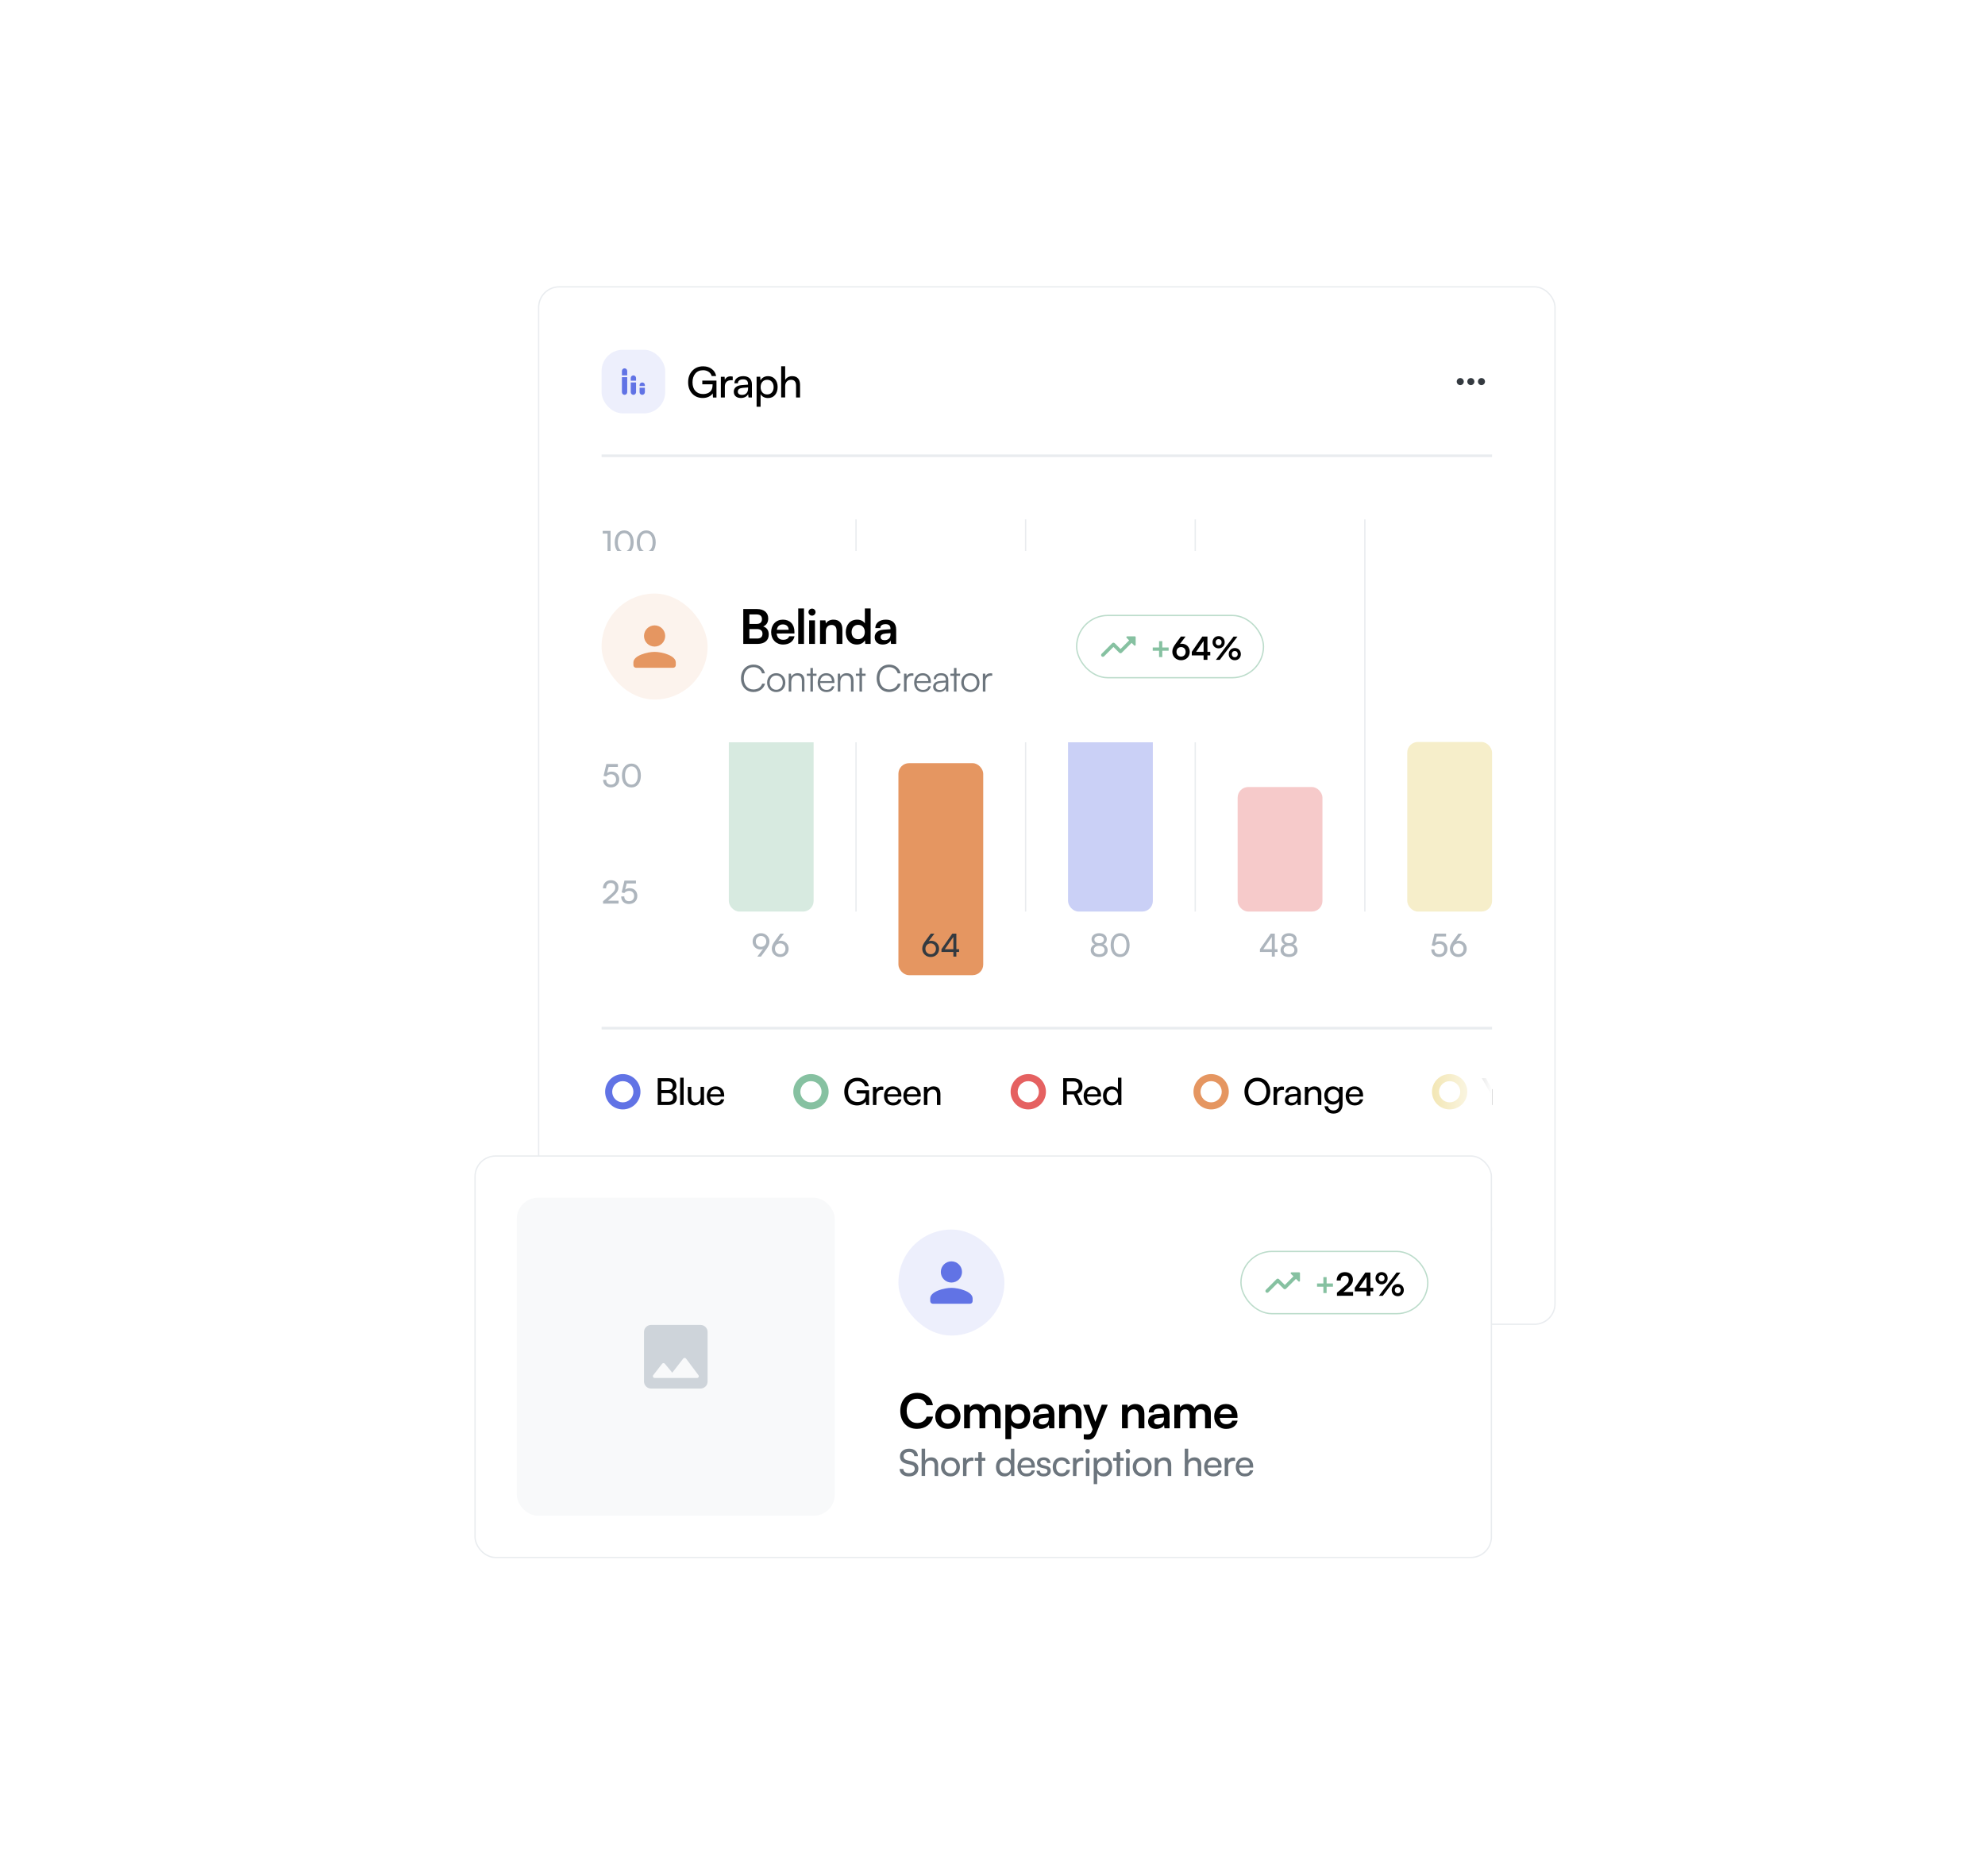 <svg width="749" height="708" viewBox="0 0 749 708" fill="none" xmlns="http://www.w3.org/2000/svg">
<g filter="url(#filter0_f_1114_13827)">
<ellipse cx="58.514" cy="59.5" rx="58.514" ry="59.5" transform="matrix(1 0 0 -1 437.972 367.016)" fill="#E5CB61"/>
</g>
<g filter="url(#filter1_f_1114_13827)">
<ellipse cx="117.029" cy="119" rx="117.029" ry="119" transform="matrix(1 0 0 -1 235 473)" fill="#6173E5"/>
</g>
<g filter="url(#filter2_f_1114_13827)">
<ellipse cx="36.571" cy="37.188" rx="36.571" ry="37.188" transform="matrix(1 0 0 -1 459.914 404.203)" fill="#E56161"/>
</g>
<rect x="203.25" y="108.25" width="383.5" height="391.5" rx="7.75" fill="white"/>
<rect x="227" y="132" width="24" height="24" rx="8" fill="#EDEFFC"/>
<path d="M234.667 142.333H236.667V148C236.667 148.553 236.22 149 235.667 149C235.113 149 234.667 148.553 234.667 148V142.333ZM235.667 139C236.22 139 236.667 139.447 236.667 140V141.667H234.667V140C234.667 139.447 235.113 139 235.667 139ZM241.333 146.333H243.333V148C243.333 148.553 242.887 149 242.333 149C241.78 149 241.333 148.553 241.333 148V146.333ZM238 144.333H240V148C240 148.553 239.553 149 239 149C238.447 149 238 148.553 238 148V144.333ZM239 141.667C239.553 141.667 240 142.113 240 142.667V143.667H238V142.667C238 142.113 238.447 141.667 239 141.667ZM243.333 145.667H241.333V145.333C241.333 144.78 241.78 144.333 242.333 144.333C242.887 144.333 243.333 144.78 243.333 145.333V145.667Z" fill="#6173E5"/>
<path d="M265.304 139.712C264.067 139.712 263.091 140.128 262.376 140.96C261.661 141.792 261.304 142.901 261.304 144.288C261.304 145.664 261.667 146.747 262.392 147.536C263.128 148.315 264.104 148.704 265.32 148.704C266.365 148.704 267.219 148.427 267.88 147.872C268.541 147.307 268.872 146.469 268.872 145.36V145.024H265V143.632H270.344V150.016H269.032L268.92 148.448C268.6 148.971 268.104 149.392 267.432 149.712C266.771 150.032 266.024 150.192 265.192 150.192C263.549 150.192 262.216 149.648 261.192 148.56C260.168 147.472 259.656 146.037 259.656 144.256C259.656 142.485 260.179 141.04 261.224 139.92C262.269 138.8 263.64 138.24 265.336 138.24C266.605 138.24 267.688 138.576 268.584 139.248C269.48 139.92 270.024 140.811 270.216 141.92H268.552C268.339 141.205 267.939 140.661 267.352 140.288C266.776 139.904 266.093 139.712 265.304 139.712ZM276.482 142.112V143.488H275.81C275.096 143.488 274.53 143.696 274.114 144.112C273.709 144.528 273.506 145.109 273.506 145.856V150H272.002V142.192H273.41L273.506 143.376C273.666 142.96 273.938 142.629 274.322 142.384C274.706 142.139 275.16 142.016 275.682 142.016C275.917 142.016 276.184 142.048 276.482 142.112ZM279.549 150.192C278.717 150.192 278.061 149.979 277.581 149.552C277.111 149.115 276.877 148.539 276.877 147.824C276.877 147.109 277.127 146.539 277.629 146.112C278.141 145.675 278.861 145.419 279.789 145.344L282.253 145.152V144.928C282.253 143.744 281.639 143.152 280.413 143.152C279.783 143.152 279.293 143.285 278.941 143.552C278.599 143.819 278.429 144.187 278.429 144.656H277.117C277.117 143.845 277.421 143.195 278.029 142.704C278.647 142.203 279.463 141.952 280.477 141.952C281.479 141.952 282.269 142.219 282.845 142.752C283.431 143.285 283.725 144.064 283.725 145.088V150H282.445L282.285 148.736C282.082 149.184 281.73 149.541 281.229 149.808C280.738 150.064 280.178 150.192 279.549 150.192ZM279.981 149.024C280.695 149.024 281.255 148.811 281.661 148.384C282.066 147.947 282.269 147.36 282.269 146.624V146.208L280.269 146.368C279.021 146.485 278.397 146.955 278.397 147.776C278.397 148.181 278.535 148.491 278.813 148.704C279.09 148.917 279.479 149.024 279.981 149.024ZM285.487 153.504V142.176H286.847L286.959 143.584C287.215 143.061 287.594 142.661 288.095 142.384C288.597 142.096 289.162 141.952 289.791 141.952C290.901 141.952 291.781 142.331 292.431 143.088C293.093 143.835 293.423 144.816 293.423 146.032C293.423 147.259 293.098 148.261 292.447 149.04C291.807 149.819 290.922 150.208 289.791 150.208C289.162 150.208 288.602 150.08 288.111 149.824C287.621 149.568 287.247 149.2 286.991 148.72V153.504H285.487ZM287.007 146.096C287.007 146.907 287.226 147.568 287.663 148.08C288.111 148.592 288.714 148.848 289.471 148.848C290.229 148.848 290.826 148.592 291.263 148.08C291.701 147.568 291.919 146.907 291.919 146.096C291.919 145.275 291.701 144.608 291.263 144.096C290.826 143.584 290.229 143.328 289.471 143.328C288.714 143.328 288.111 143.584 287.663 144.096C287.226 144.597 287.007 145.264 287.007 146.096ZM296.265 149.984H294.761V138.224H296.265V143.376C296.521 142.939 296.878 142.592 297.337 142.336C297.796 142.08 298.324 141.952 298.921 141.952C299.902 141.952 300.638 142.24 301.129 142.816C301.63 143.392 301.881 144.192 301.881 145.216V150H300.377V145.552C300.377 144.069 299.753 143.328 298.505 143.328C297.801 143.328 297.252 143.557 296.857 144.016C296.462 144.464 296.265 145.035 296.265 145.728V149.984Z" fill="black"/>
<path d="M551 142.667C550.267 142.667 549.667 143.267 549.667 144C549.667 144.733 550.267 145.333 551 145.333C551.734 145.333 552.334 144.733 552.334 144C552.334 143.267 551.734 142.667 551 142.667ZM559 142.667C558.267 142.667 557.667 143.267 557.667 144C557.667 144.733 558.267 145.333 559 145.333C559.734 145.333 560.334 144.733 560.334 144C560.334 143.267 559.734 142.667 559 142.667ZM555 142.667C554.267 142.667 553.667 143.267 553.667 144C553.667 144.733 554.267 145.333 555 145.333C555.734 145.333 556.334 144.733 556.334 144C556.334 143.267 555.734 142.667 555 142.667Z" fill="#343A40"/>
<path d="M227 172H563" stroke="#E9ECEF"/>
<path d="M229.244 201.38V209H230.372V200.324H227.42V201.38H229.244ZM231.959 204.668C231.959 207.368 233.291 209.156 235.535 209.156C237.767 209.156 239.099 207.368 239.099 204.668C239.099 201.98 237.707 200.156 235.535 200.156C233.351 200.156 231.959 201.98 231.959 204.668ZM233.123 204.668C233.123 202.508 234.011 201.212 235.535 201.212C237.059 201.212 237.935 202.508 237.935 204.668C237.935 206.804 237.059 208.1 235.535 208.1C234.011 208.1 233.123 206.804 233.123 204.668ZM240.279 204.668C240.279 207.368 241.611 209.156 243.855 209.156C246.087 209.156 247.419 207.368 247.419 204.668C247.419 201.98 246.027 200.156 243.855 200.156C241.671 200.156 240.279 201.98 240.279 204.668ZM241.443 204.668C241.443 202.508 242.331 201.212 243.855 201.212C245.379 201.212 246.255 202.508 246.255 204.668C246.255 206.804 245.379 208.1 243.855 208.1C242.331 208.1 241.443 206.804 241.443 204.668Z" fill="#ADB5BD"/>
<path d="M227.096 244.324H233.156V245.404L229.868 253H228.644L231.968 245.404H227.096V244.324ZM236.551 253.144C235.663 253.144 234.951 252.884 234.415 252.364C233.887 251.844 233.623 251.152 233.623 250.288H234.787C234.787 250.848 234.947 251.288 235.267 251.608C235.587 251.928 236.023 252.088 236.575 252.088C237.159 252.088 237.627 251.912 237.979 251.56C238.331 251.2 238.507 250.724 238.507 250.132C238.507 249.564 238.335 249.1 237.991 248.74C237.647 248.372 237.179 248.188 236.587 248.188C236.227 248.188 235.887 248.264 235.567 248.416C235.247 248.568 234.987 248.772 234.787 249.028L233.791 248.776L234.847 244.324H239.191V245.404H235.699L235.123 247.708C235.587 247.356 236.147 247.18 236.803 247.18C237.675 247.18 238.375 247.452 238.903 247.996C239.439 248.54 239.707 249.236 239.707 250.084C239.707 250.988 239.415 251.724 238.831 252.292C238.247 252.86 237.487 253.144 236.551 253.144Z" fill="#ADB5BD"/>
<path d="M230.504 297.144C229.616 297.144 228.904 296.884 228.368 296.364C227.84 295.844 227.576 295.152 227.576 294.288H228.74C228.74 294.848 228.9 295.288 229.22 295.608C229.54 295.928 229.976 296.088 230.528 296.088C231.112 296.088 231.58 295.912 231.932 295.56C232.284 295.2 232.46 294.724 232.46 294.132C232.46 293.564 232.288 293.1 231.944 292.74C231.6 292.372 231.132 292.188 230.54 292.188C230.18 292.188 229.84 292.264 229.52 292.416C229.2 292.568 228.94 292.772 228.74 293.028L227.744 292.776L228.8 288.324H233.144V289.404H229.652L229.076 291.708C229.54 291.356 230.1 291.18 230.756 291.18C231.628 291.18 232.328 291.452 232.856 291.996C233.392 292.54 233.66 293.236 233.66 294.084C233.66 294.988 233.368 295.724 232.784 296.292C232.2 296.86 231.44 297.144 230.504 297.144ZM234.678 292.668C234.678 291.316 235.002 290.228 235.65 289.404C236.298 288.572 237.166 288.156 238.254 288.156C239.334 288.156 240.198 288.572 240.846 289.404C241.494 290.228 241.818 291.316 241.818 292.668C241.818 294.028 241.498 295.116 240.858 295.932C240.226 296.748 239.358 297.156 238.254 297.156C237.142 297.156 236.266 296.752 235.626 295.944C234.994 295.128 234.678 294.036 234.678 292.668ZM235.842 292.668C235.842 293.74 236.054 294.58 236.478 295.188C236.902 295.796 237.494 296.1 238.254 296.1C239.014 296.1 239.602 295.796 240.018 295.188C240.442 294.58 240.654 293.74 240.654 292.668C240.654 291.58 240.442 290.732 240.018 290.124C239.602 289.516 239.014 289.212 238.254 289.212C237.494 289.212 236.902 289.52 236.478 290.136C236.054 290.744 235.842 291.588 235.842 292.668Z" fill="#ADB5BD"/>
<path d="M233.408 340.988L227.552 341V340.1L230.348 337.688C231.052 337.08 231.528 336.592 231.776 336.224C232.024 335.848 232.148 335.428 232.148 334.964C232.148 334.42 232 333.996 231.704 333.692C231.408 333.38 231 333.224 230.48 333.224C229.944 333.224 229.512 333.408 229.184 333.776C228.864 334.136 228.7 334.624 228.692 335.24H227.516C227.532 334.312 227.812 333.568 228.356 333.008C228.9 332.448 229.612 332.168 230.492 332.168C231.364 332.168 232.056 332.416 232.568 332.912C233.088 333.4 233.348 334.06 233.348 334.892C233.348 335.5 233.184 336.056 232.856 336.56C232.536 337.064 231.984 337.656 231.2 338.336L229.4 339.896H233.408V340.988ZM237.324 341.144C236.436 341.144 235.724 340.884 235.188 340.364C234.66 339.844 234.396 339.152 234.396 338.288H235.56C235.56 338.848 235.72 339.288 236.04 339.608C236.36 339.928 236.796 340.088 237.348 340.088C237.932 340.088 238.4 339.912 238.752 339.56C239.104 339.2 239.28 338.724 239.28 338.132C239.28 337.564 239.108 337.1 238.764 336.74C238.42 336.372 237.952 336.188 237.36 336.188C237 336.188 236.66 336.264 236.34 336.416C236.02 336.568 235.76 336.772 235.56 337.028L234.564 336.776L235.62 332.324H239.964V333.404H236.472L235.896 335.708C236.36 335.356 236.92 335.18 237.576 335.18C238.448 335.18 239.148 335.452 239.676 335.996C240.212 336.54 240.48 337.236 240.48 338.084C240.48 338.988 240.188 339.724 239.604 340.292C239.02 340.86 238.26 341.144 237.324 341.144Z" fill="#ADB5BD"/>
<rect x="275" y="216" width="32" height="128" rx="4" fill="#D7EAE0"/>
<path d="M289.14 358.252L287.112 361H285.744L287.916 358.12C287.612 358.24 287.308 358.3 287.004 358.3C286.116 358.3 285.392 358.016 284.832 357.448C284.272 356.872 283.992 356.148 283.992 355.276C283.992 354.38 284.292 353.64 284.892 353.056C285.5 352.464 286.252 352.168 287.148 352.168C288.052 352.168 288.808 352.468 289.416 353.068C290.032 353.668 290.34 354.408 290.34 355.288C290.34 355.792 290.252 356.26 290.076 356.692C289.9 357.116 289.588 357.636 289.14 358.252ZM289.14 355.276C289.14 354.676 288.952 354.184 288.576 353.8C288.208 353.416 287.732 353.224 287.148 353.224C286.572 353.224 286.1 353.42 285.732 353.812C285.364 354.196 285.18 354.684 285.18 355.276C285.18 355.868 285.364 356.356 285.732 356.74C286.1 357.116 286.572 357.304 287.148 357.304C287.732 357.304 288.208 357.116 288.576 356.74C288.952 356.356 289.14 355.868 289.14 355.276ZM292.422 355.072L294.45 352.324H295.818L293.646 355.204C293.95 355.084 294.254 355.024 294.558 355.024C295.446 355.024 296.17 355.312 296.73 355.888C297.29 356.456 297.57 357.172 297.57 358.036C297.57 358.94 297.27 359.684 296.67 360.268C296.07 360.852 295.318 361.144 294.414 361.144C293.518 361.144 292.762 360.848 292.146 360.256C291.53 359.656 291.222 358.916 291.222 358.036C291.222 357.524 291.31 357.056 291.486 356.632C291.662 356.208 291.974 355.688 292.422 355.072ZM292.974 356.596C292.606 356.972 292.422 357.456 292.422 358.048C292.422 358.64 292.606 359.128 292.974 359.512C293.35 359.896 293.83 360.088 294.414 360.088C294.99 360.088 295.462 359.896 295.83 359.512C296.198 359.128 296.382 358.64 296.382 358.048C296.382 357.456 296.198 356.972 295.83 356.596C295.462 356.212 294.99 356.02 294.414 356.02C293.83 356.02 293.35 356.212 292.974 356.596Z" fill="#ADB5BD"/>
<path d="M323 196V344" stroke="#E9ECEF" stroke-width="0.5"/>
<g filter="url(#filter3_d_1114_13827)">
<rect x="339" y="264" width="32" height="80" rx="4" fill="#E59661"/>
</g>
<path d="M349.192 355.072L351.22 352.324H352.588L350.416 355.204C350.72 355.084 351.024 355.024 351.328 355.024C352.216 355.024 352.94 355.312 353.5 355.888C354.06 356.456 354.34 357.172 354.34 358.036C354.34 358.94 354.04 359.684 353.44 360.268C352.84 360.852 352.088 361.144 351.184 361.144C350.288 361.144 349.532 360.848 348.916 360.256C348.3 359.656 347.992 358.916 347.992 358.036C347.992 357.524 348.08 357.056 348.256 356.632C348.432 356.208 348.744 355.688 349.192 355.072ZM349.744 356.596C349.376 356.972 349.192 357.456 349.192 358.048C349.192 358.64 349.376 359.128 349.744 359.512C350.12 359.896 350.6 360.088 351.184 360.088C351.76 360.088 352.232 359.896 352.6 359.512C352.968 359.128 353.152 358.64 353.152 358.048C353.152 357.456 352.968 356.972 352.6 356.596C352.232 356.212 351.76 356.02 351.184 356.02C350.6 356.02 350.12 356.212 349.744 356.596ZM361.892 359.248H360.86V361H359.732V359.248H355.244V358.204L359.336 352.324H360.86V358.204H361.892V359.248ZM356.516 358.204H359.732V353.572L356.516 358.204Z" fill="#343A40"/>
<path d="M387 196V344" stroke="#E9ECEF" stroke-width="0.5"/>
<rect x="403" y="240" width="32" height="104" rx="4" fill="#CAD0F6"/>
<path d="M411.564 358.588C411.564 358.068 411.704 357.612 411.984 357.22C412.272 356.82 412.656 356.532 413.136 356.356C412.296 355.996 411.876 355.36 411.876 354.448C411.876 353.768 412.14 353.22 412.668 352.804C413.204 352.38 413.904 352.168 414.768 352.168C415.624 352.168 416.312 352.38 416.832 352.804C417.36 353.228 417.624 353.78 417.624 354.46C417.624 354.908 417.512 355.296 417.288 355.624C417.072 355.952 416.76 356.196 416.352 356.356C416.84 356.516 417.228 356.796 417.516 357.196C417.804 357.596 417.948 358.064 417.948 358.6C417.948 359.36 417.656 359.976 417.072 360.448C416.488 360.912 415.716 361.144 414.756 361.144C413.788 361.144 413.012 360.912 412.428 360.448C411.852 359.976 411.564 359.356 411.564 358.588ZM412.956 354.52C412.956 354.944 413.116 355.284 413.436 355.54C413.764 355.796 414.2 355.924 414.744 355.924C415.288 355.924 415.72 355.8 416.04 355.552C416.36 355.304 416.52 354.968 416.52 354.544C416.52 354.128 416.36 353.8 416.04 353.56C415.72 353.312 415.288 353.188 414.744 353.188C414.208 353.188 413.776 353.312 413.448 353.56C413.12 353.8 412.956 354.12 412.956 354.52ZM412.716 358.504C412.716 358.992 412.9 359.38 413.268 359.668C413.644 359.956 414.14 360.1 414.756 360.1C415.372 360.1 415.864 359.956 416.232 359.668C416.6 359.38 416.784 358.992 416.784 358.504C416.784 358.024 416.6 357.644 416.232 357.364C415.864 357.076 415.368 356.932 414.744 356.932C414.128 356.932 413.636 357.076 413.268 357.364C412.9 357.644 412.716 358.024 412.716 358.504ZM419.088 356.668C419.088 355.316 419.412 354.228 420.06 353.404C420.708 352.572 421.576 352.156 422.664 352.156C423.744 352.156 424.608 352.572 425.256 353.404C425.904 354.228 426.228 355.316 426.228 356.668C426.228 358.028 425.908 359.116 425.268 359.932C424.636 360.748 423.768 361.156 422.664 361.156C421.552 361.156 420.676 360.752 420.036 359.944C419.404 359.128 419.088 358.036 419.088 356.668ZM420.252 356.668C420.252 357.74 420.464 358.58 420.888 359.188C421.312 359.796 421.904 360.1 422.664 360.1C423.424 360.1 424.012 359.796 424.428 359.188C424.852 358.58 425.064 357.74 425.064 356.668C425.064 355.58 424.852 354.732 424.428 354.124C424.012 353.516 423.424 353.212 422.664 353.212C421.904 353.212 421.312 353.52 420.888 354.136C420.464 354.744 420.252 355.588 420.252 356.668Z" fill="#ADB5BD"/>
<path d="M451 196V344" stroke="#E9ECEF" stroke-width="0.5"/>
<rect x="467" y="297" width="32" height="47" rx="4" fill="#F6CACA"/>
<path d="M482.056 359.248V358.204H481.024V352.324H479.5L475.408 358.204V359.248H479.896V361H481.024V359.248H482.056ZM476.68 358.204L479.896 353.572V358.204H476.68ZM483.193 358.588C483.193 360.124 484.453 361.144 486.385 361.144C488.305 361.144 489.577 360.124 489.577 358.6C489.577 357.532 488.953 356.668 487.981 356.356C488.797 356.032 489.253 355.348 489.253 354.46C489.253 353.092 488.101 352.168 486.397 352.168C484.669 352.168 483.505 353.092 483.505 354.448C483.505 355.324 483.949 356.008 484.765 356.356C483.805 356.704 483.193 357.544 483.193 358.588ZM484.585 354.52C484.585 353.716 485.293 353.188 486.373 353.188C487.465 353.188 488.149 353.716 488.149 354.544C488.149 355.384 487.465 355.924 486.373 355.924C485.293 355.924 484.585 355.372 484.585 354.52ZM484.345 358.504C484.345 357.544 485.137 356.932 486.373 356.932C487.621 356.932 488.413 357.544 488.413 358.504C488.413 359.476 487.609 360.1 486.385 360.1C485.149 360.1 484.345 359.476 484.345 358.504Z" fill="#ADB5BD"/>
<path d="M515 196V344" stroke="#E9ECEF" stroke-width="0.5"/>
<rect x="531" y="280" width="32" height="64" rx="4" fill="#F6EECA"/>
<path d="M543.004 361.144C542.116 361.144 541.404 360.884 540.868 360.364C540.34 359.844 540.076 359.152 540.076 358.288H541.24C541.24 358.848 541.4 359.288 541.72 359.608C542.04 359.928 542.476 360.088 543.028 360.088C543.612 360.088 544.08 359.912 544.432 359.56C544.784 359.2 544.96 358.724 544.96 358.132C544.96 357.564 544.788 357.1 544.444 356.74C544.1 356.372 543.632 356.188 543.04 356.188C542.68 356.188 542.34 356.264 542.02 356.416C541.7 356.568 541.44 356.772 541.24 357.028L540.244 356.776L541.3 352.324H545.644V353.404H542.152L541.576 355.708C542.04 355.356 542.6 355.18 543.256 355.18C544.128 355.18 544.828 355.452 545.356 355.996C545.892 356.54 546.16 357.236 546.16 358.084C546.16 358.988 545.868 359.724 545.284 360.292C544.7 360.86 543.94 361.144 543.004 361.144ZM548.282 355.072L550.31 352.324H551.678L549.506 355.204C549.81 355.084 550.114 355.024 550.418 355.024C551.306 355.024 552.03 355.312 552.59 355.888C553.15 356.456 553.43 357.172 553.43 358.036C553.43 358.94 553.13 359.684 552.53 360.268C551.93 360.852 551.178 361.144 550.274 361.144C549.378 361.144 548.622 360.848 548.006 360.256C547.39 359.656 547.082 358.916 547.082 358.036C547.082 357.524 547.17 357.056 547.346 356.632C547.522 356.208 547.834 355.688 548.282 355.072ZM548.834 356.596C548.466 356.972 548.282 357.456 548.282 358.048C548.282 358.64 548.466 359.128 548.834 359.512C549.21 359.896 549.69 360.088 550.274 360.088C550.85 360.088 551.322 359.896 551.69 359.512C552.058 359.128 552.242 358.64 552.242 358.048C552.242 357.456 552.058 356.972 551.69 356.596C551.322 356.212 550.85 356.02 550.274 356.02C549.69 356.02 549.21 356.212 548.834 356.596Z" fill="#ADB5BD"/>
<path d="M227 388H563" stroke="#E9ECEF"/>
<g clip-path="url(#clip0_1114_13827)">
<rect x="227" y="396" width="336" height="32" rx="8" fill="white"/>
<path d="M228.333 412C228.333 408.32 231.32 405.333 235 405.333C238.68 405.333 241.667 408.32 241.667 412C241.667 415.68 238.68 418.667 235 418.667C231.32 418.667 228.333 415.68 228.333 412ZM235 416C237.207 416 239 414.207 239 412C239 409.793 237.207 408 235 408C232.793 408 231 409.793 231 412C231 414.207 232.793 416 235 416Z" fill="#6173E5"/>
<path d="M248.176 417H252.18C254.182 417 255.4 415.978 255.4 414.298C255.4 413.094 254.826 412.282 253.706 411.918C254.714 411.498 255.218 410.714 255.218 409.552C255.218 407.886 254.014 406.878 252.04 406.878H248.176V417ZM251.956 408.096C253.146 408.096 253.818 408.67 253.818 409.678C253.818 410.728 253.174 411.344 252.04 411.344H249.548V408.096H251.956ZM252.152 412.534C253.314 412.534 253.986 413.122 253.986 414.13C253.986 415.18 253.328 415.782 252.152 415.782H249.548V412.534H252.152ZM257.957 417V406.696H256.641V417H257.957ZM264.347 410.154V413.766C264.347 415.236 263.689 416.006 262.485 416.006C261.477 416.006 260.847 415.446 260.847 413.976V410.154H259.531V414.41C259.531 416.09 260.427 417.168 262.023 417.168C263.031 417.168 263.941 416.678 264.333 415.964L264.473 417H265.649V410.154H264.347ZM270.095 417.168C271.789 417.168 272.937 416.342 273.273 414.872H272.041C271.817 415.656 271.145 416.076 270.123 416.076C268.821 416.076 268.065 415.278 267.967 413.836L273.259 413.822V413.332C273.259 411.302 271.985 409.958 270.039 409.958C268.051 409.958 266.693 411.442 266.693 413.584C266.693 415.712 268.079 417.168 270.095 417.168ZM270.039 411.064C271.201 411.064 271.943 411.82 271.943 412.954H267.995C268.163 411.75 268.891 411.064 270.039 411.064Z" fill="black"/>
<path d="M299.333 412C299.333 408.32 302.32 405.333 306 405.333C309.68 405.333 312.666 408.32 312.666 412C312.666 415.68 309.68 418.667 306 418.667C302.32 418.667 299.333 415.68 299.333 412ZM306 416C308.206 416 310 414.207 310 412C310 409.793 308.206 408 306 408C303.793 408 302 409.793 302 412C302 414.207 303.793 416 306 416Z" fill="#86C1A1"/>
<path d="M323.516 407.998C324.86 407.998 325.98 408.642 326.358 409.93H327.814C327.478 407.984 325.756 406.71 323.544 406.71C320.562 406.71 318.574 408.894 318.574 411.974C318.574 415.096 320.548 417.168 323.418 417.168C324.902 417.168 326.134 416.524 326.68 415.642L326.778 417.014H327.926V411.428H323.25V412.646H326.638V412.94C326.638 414.984 325.252 415.866 323.53 415.866C321.444 415.866 320.016 414.452 320.016 412.002C320.016 409.608 321.332 407.998 323.516 407.998ZM333.297 410.098C333.031 410.042 332.835 410.014 332.597 410.014C331.659 410.014 330.973 410.49 330.693 411.204L330.609 410.168H329.377V417H330.693V413.374C330.693 412.058 331.463 411.302 332.709 411.302H333.297V410.098ZM336.959 417.168C338.653 417.168 339.801 416.342 340.137 414.872H338.905C338.681 415.656 338.009 416.076 336.987 416.076C335.685 416.076 334.929 415.278 334.831 413.836L340.123 413.822V413.332C340.123 411.302 338.849 409.958 336.903 409.958C334.915 409.958 333.557 411.442 333.557 413.584C333.557 415.712 334.943 417.168 336.959 417.168ZM336.903 411.064C338.065 411.064 338.807 411.82 338.807 412.954H334.859C335.027 411.75 335.755 411.064 336.903 411.064ZM344.267 417.168C345.961 417.168 347.109 416.342 347.445 414.872H346.213C345.989 415.656 345.317 416.076 344.295 416.076C342.993 416.076 342.237 415.278 342.139 413.836L347.431 413.822V413.332C347.431 411.302 346.157 409.958 344.211 409.958C342.223 409.958 340.865 411.442 340.865 413.584C340.865 415.712 342.251 417.168 344.267 417.168ZM344.211 411.064C345.373 411.064 346.115 411.82 346.115 412.954H342.167C342.335 411.75 343.063 411.064 344.211 411.064ZM349.937 417V413.374C349.937 412.044 350.651 411.162 351.883 411.162C352.891 411.162 353.535 411.722 353.535 413.108V417H354.851V412.814C354.851 411.064 354.025 409.958 352.219 409.958C351.253 409.958 350.385 410.42 349.951 411.204L349.811 410.154H348.621V417H349.937Z" fill="black"/>
<path d="M381.333 412C381.333 408.32 384.32 405.333 388 405.333C391.68 405.333 394.666 408.32 394.666 412C394.666 415.68 391.68 418.667 388 418.667C384.32 418.667 381.333 415.68 381.333 412ZM388 416C390.206 416 392 414.207 392 412C392 409.793 390.206 408 388 408C385.793 408 384 409.793 384 412C384 414.207 385.793 416 388 416Z" fill="#E56161"/>
<path d="M402.548 417H401.176V406.878H404.998C406.081 406.878 406.925 407.149 407.532 407.69C408.148 408.231 408.456 408.973 408.456 409.916C408.456 410.616 408.283 411.209 407.938 411.694C407.602 412.179 407.121 412.525 406.496 412.73L408.554 417H407.028L405.138 412.996H402.548V417ZM402.548 408.11V411.778H405.012C405.647 411.778 406.137 411.615 406.482 411.288C406.837 410.961 407.014 410.509 407.014 409.93C407.014 409.342 406.837 408.894 406.482 408.586C406.127 408.269 405.633 408.11 404.998 408.11H402.548ZM412.294 417.168C411.286 417.168 410.465 416.837 409.83 416.174C409.205 415.511 408.892 414.648 408.892 413.584C408.892 412.511 409.2 411.638 409.816 410.966C410.441 410.294 411.249 409.958 412.238 409.958C413.209 409.958 413.988 410.266 414.576 410.882C415.164 411.498 415.458 412.315 415.458 413.332V413.822L410.166 413.836C410.213 414.555 410.418 415.11 410.782 415.502C411.155 415.885 411.669 416.076 412.322 416.076C413.367 416.076 414.007 415.675 414.24 414.872H415.472C415.304 415.609 414.945 416.179 414.394 416.58C413.843 416.972 413.143 417.168 412.294 417.168ZM412.238 411.064C411.669 411.064 411.207 411.227 410.852 411.554C410.497 411.881 410.278 412.347 410.194 412.954H414.142C414.142 412.385 413.969 411.927 413.624 411.582C413.279 411.237 412.817 411.064 412.238 411.064ZM419.392 417.168C418.412 417.168 417.633 416.841 417.054 416.188C416.485 415.525 416.2 414.662 416.2 413.598C416.2 412.525 416.489 411.652 417.068 410.98C417.656 410.299 418.449 409.958 419.448 409.958C419.98 409.958 420.451 410.07 420.862 410.294C421.282 410.518 421.609 410.84 421.842 411.26V406.696H423.144V417H421.968L421.856 415.754C421.632 416.211 421.305 416.561 420.876 416.804C420.447 417.047 419.952 417.168 419.392 417.168ZM418.09 415.306C418.473 415.754 418.995 415.978 419.658 415.978C420.321 415.978 420.848 415.754 421.24 415.306C421.632 414.858 421.828 414.275 421.828 413.556C421.828 412.847 421.632 412.268 421.24 411.82C420.848 411.372 420.321 411.148 419.658 411.148C418.995 411.148 418.473 411.372 418.09 411.82C417.717 412.259 417.53 412.837 417.53 413.556C417.53 414.275 417.717 414.858 418.09 415.306Z" fill="black"/>
<path d="M450.333 412C450.333 408.32 453.32 405.333 457 405.333C460.68 405.333 463.666 408.32 463.666 412C463.666 415.68 460.68 418.667 457 418.667C453.32 418.667 450.333 415.68 450.333 412ZM457 416C459.206 416 461 414.207 461 412C461 409.793 459.206 408 457 408C454.793 408 453 409.793 453 412C453 414.207 454.793 416 457 416Z" fill="#E59661"/>
<path d="M479.304 411.932C479.304 408.852 477.302 406.696 474.432 406.696C471.576 406.696 469.574 408.866 469.574 411.932C469.574 415.012 471.562 417.168 474.418 417.168C477.288 417.168 479.304 415.012 479.304 411.932ZM477.862 411.932C477.862 414.27 476.49 415.852 474.432 415.852C472.374 415.852 471.016 414.284 471.016 411.932C471.016 409.58 472.374 408.026 474.432 408.026C476.49 408.026 477.862 409.58 477.862 411.932ZM484.475 410.098C484.209 410.042 484.013 410.014 483.775 410.014C482.837 410.014 482.151 410.49 481.871 411.204L481.787 410.168H480.555V417H481.871V413.374C481.871 412.058 482.641 411.302 483.887 411.302H484.475V410.098ZM487.158 417.168C488.264 417.168 489.202 416.678 489.552 415.894L489.692 417H490.812V412.702C490.812 410.854 489.664 409.958 487.97 409.958C486.206 409.958 485.03 410.896 485.03 412.324H486.178C486.178 411.498 486.808 411.008 487.914 411.008C488.838 411.008 489.524 411.414 489.524 412.562V412.758L487.368 412.926C485.758 413.052 484.82 413.836 484.82 415.096C484.82 416.342 485.688 417.168 487.158 417.168ZM487.536 416.146C486.682 416.146 486.15 415.782 486.15 415.054C486.15 414.382 486.626 413.934 487.788 413.822L489.538 413.682V414.046C489.538 415.334 488.782 416.146 487.536 416.146ZM493.67 417V413.374C493.67 412.044 494.384 411.162 495.616 411.162C496.624 411.162 497.268 411.722 497.268 413.108V417H498.584V412.814C498.584 411.064 497.758 409.958 495.952 409.958C494.986 409.958 494.118 410.42 493.684 411.204L493.544 410.154H492.354V417H493.67ZM499.693 413.402C499.693 415.32 500.925 416.818 502.871 416.818C503.949 416.818 504.845 416.342 505.293 415.544V416.916C505.293 418.218 504.453 419.058 503.165 419.058C502.017 419.058 501.261 418.47 501.093 417.462H499.777C500.029 419.198 501.303 420.248 503.165 420.248C505.265 420.248 506.595 418.876 506.595 416.72V410.154H505.419L505.321 411.316C504.887 410.462 504.033 409.958 502.927 409.958C500.939 409.958 499.693 411.47 499.693 413.402ZM501.009 413.374C501.009 412.114 501.793 411.106 503.109 411.106C504.453 411.106 505.237 412.058 505.237 413.374C505.237 414.718 504.425 415.67 503.095 415.67C501.807 415.67 501.009 414.662 501.009 413.374ZM511.168 417.168C512.862 417.168 514.01 416.342 514.346 414.872H513.114C512.89 415.656 512.218 416.076 511.196 416.076C509.894 416.076 509.138 415.278 509.04 413.836L514.332 413.822V413.332C514.332 411.302 513.058 409.958 511.112 409.958C509.124 409.958 507.766 411.442 507.766 413.584C507.766 415.712 509.152 417.168 511.168 417.168ZM511.112 411.064C512.274 411.064 513.016 411.82 513.016 412.954H509.068C509.236 411.75 509.964 411.064 511.112 411.064Z" fill="black"/>
<path d="M540.333 412C540.333 408.32 543.32 405.333 547 405.333C550.68 405.333 553.666 408.32 553.666 412C553.666 415.68 550.68 418.667 547 418.667C543.32 418.667 540.333 415.68 540.333 412ZM547 416C549.206 416 551 414.207 551 412C551 409.793 549.206 408 547 408C544.793 408 543 409.793 543 412C543 414.207 544.793 416 547 416Z" fill="#E5CB61"/>
<path d="M562.57 412.884L559.14 406.878H560.68L562.934 410.924C562.999 411.036 563.111 411.26 563.27 411.596L563.606 410.924L565.846 406.878H567.344L563.942 412.884V417H562.57V412.884ZM569.735 417.168C568.727 417.168 567.906 416.837 567.271 416.174C566.646 415.511 566.333 414.648 566.333 413.584C566.333 412.511 566.641 411.638 567.257 410.966C567.883 410.294 568.69 409.958 569.679 409.958C570.65 409.958 571.429 410.266 572.017 410.882C572.605 411.498 572.899 412.315 572.899 413.332V413.822L567.607 413.836C567.654 414.555 567.859 415.11 568.223 415.502C568.597 415.885 569.11 416.076 569.763 416.076C570.809 416.076 571.448 415.675 571.681 414.872H572.913C572.745 415.609 572.386 416.179 571.835 416.58C571.285 416.972 570.585 417.168 569.735 417.168ZM569.679 411.064C569.11 411.064 568.648 411.227 568.293 411.554C567.939 411.881 567.719 412.347 567.635 412.954H571.583C571.583 412.385 571.411 411.927 571.065 411.582C570.72 411.237 570.258 411.064 569.679 411.064ZM575.433 417H574.117V406.696H575.433V417ZM578.435 417H577.119V406.696H578.435V417ZM580.652 416.16C579.98 415.488 579.644 414.625 579.644 413.57C579.644 412.515 579.98 411.652 580.652 410.98C581.324 410.308 582.178 409.972 583.214 409.972C584.24 409.972 585.09 410.308 585.762 410.98C586.434 411.652 586.77 412.515 586.77 413.57C586.77 414.625 586.434 415.488 585.762 416.16C585.09 416.832 584.24 417.168 583.214 417.168C582.178 417.168 581.324 416.832 580.652 416.16ZM581.59 411.82C581.179 412.268 580.974 412.851 580.974 413.57C580.974 414.289 581.179 414.872 581.59 415.32C582.01 415.768 582.551 415.992 583.214 415.992C583.876 415.992 584.413 415.768 584.824 415.32C585.244 414.863 585.454 414.279 585.454 413.57C585.454 412.861 585.244 412.282 584.824 411.834C584.413 411.377 583.876 411.148 583.214 411.148C582.551 411.148 582.01 411.372 581.59 411.82ZM589.102 417L586.862 410.154H588.22L589.354 413.71C589.522 414.261 589.662 414.802 589.774 415.334C589.858 414.867 590.007 414.326 590.222 413.71L591.37 410.154H592.714L593.848 413.71C594.007 414.195 594.156 414.737 594.296 415.334C594.408 414.811 594.553 414.27 594.73 413.71L595.878 410.154H597.25L594.912 417H593.666L592.476 413.332C592.261 412.679 592.117 412.147 592.042 411.736C591.977 412.035 591.827 412.571 591.594 413.346L590.404 417H589.102Z" fill="black"/>
<rect x="227" y="396" width="336" height="32" fill="url(#paint0_linear_1114_13827)"/>
</g>
<path d="M241 460.47C240.74 460.21 240.32 460.21 240.06 460.47L237 463.53C236.74 463.79 236.74 464.21 237 464.47L240.06 467.53C240.32 467.79 240.74 467.79 241 467.53C241.26 467.27 241.26 466.85 241 466.59L238.414 463.997L241 461.41C241.26 461.15 241.254 460.723 241 460.47Z" fill="black"/>
<rect x="227.5" y="452.5" width="23" height="23" rx="11.5" stroke="#E9ECEF"/>
<rect x="291" y="462" width="35.2" height="4" rx="2" fill="#E9ECEF"/>
<rect x="334.2" y="462" width="35.2" height="4" rx="2" fill="#E9ECEF"/>
<rect x="377.4" y="462" width="35.2" height="4" rx="2" fill="#E9ECEF"/>
<rect x="420.6" y="462" width="35.2" height="4" rx="2" fill="#E9ECEF"/>
<rect x="463.8" y="462" width="35.2" height="4" rx="2" fill="#6173E5"/>
<path d="M549 460.474C548.74 460.734 548.74 461.154 549 461.414L551.586 464L549 466.587C548.74 466.847 548.74 467.267 549 467.527C549.26 467.787 549.68 467.787 549.94 467.527L553 464.467C553.26 464.207 553.26 463.787 553 463.527L549.94 460.467C549.686 460.214 549.26 460.214 549 460.474Z" fill="black"/>
<rect x="539.5" y="452.5" width="23" height="23" rx="11.5" stroke="#E9ECEF"/>
<rect x="203.25" y="108.25" width="383.5" height="391.5" rx="7.75" stroke="#E9ECEF" stroke-width="0.5"/>
<rect x="179.25" y="436.25" width="383.5" height="151.5" rx="7.75" fill="white"/>
<rect x="195" y="452" width="120" height="120" rx="8" fill="#F8F9FA"/>
<path d="M267 521.333V502.667C267 501.2 265.8 500 264.333 500H245.667C244.2 500 243 501.2 243 502.667V521.333C243 522.8 244.2 524 245.667 524H264.333C265.8 524 267 522.8 267 521.333ZM250.867 514.64L253.667 518.013L257.8 512.693C258.067 512.347 258.6 512.347 258.867 512.707L263.547 518.947C263.88 519.387 263.56 520.013 263.013 520.013H247.027C246.467 520.013 246.16 519.373 246.507 518.933L249.827 514.667C250.08 514.32 250.587 514.307 250.867 514.64Z" fill="#CED4DA"/>
<rect x="339" y="464" width="40" height="40" rx="20" fill="#EDEFFC"/>
<path d="M359 484C361.21 484 363 482.21 363 480C363 477.79 361.21 476 359 476C356.79 476 355 477.79 355 480C355 482.21 356.79 484 359 484ZM359 486C356.33 486 351 487.34 351 490V491C351 491.55 351.45 492 352 492H366C366.55 492 367 491.55 367 491V490C367 487.34 361.67 486 359 486Z" fill="#6173E5"/>
<path d="M487.097 480.703L488.057 481.663L484.804 484.916L482.611 482.723C482.351 482.463 481.931 482.463 481.671 482.723L477.671 486.729C477.411 486.989 477.411 487.409 477.671 487.669C477.931 487.929 478.351 487.929 478.611 487.669L482.137 484.136L484.331 486.329C484.591 486.589 485.011 486.589 485.271 486.329L488.997 482.609L489.957 483.569C490.164 483.776 490.524 483.629 490.524 483.336V480.469C490.531 480.283 490.384 480.136 490.197 480.136H487.337C487.037 480.136 486.891 480.496 487.097 480.703Z" fill="#86C1A1"/>
<path d="M496.96 484.344V485.568H499.348V487.968H500.572V485.568H502.96V484.344H500.572V481.956H499.348V484.344H496.96Z" fill="#86C1A1"/>
<path d="M510.558 488.988V487.56H506.91L508.494 486.204C509.826 485.064 510.498 484.14 510.498 482.916C510.498 481.14 509.334 480.072 507.462 480.072C505.602 480.072 504.378 481.32 504.366 483.24H505.89C505.902 482.112 506.502 481.44 507.462 481.44C508.386 481.44 508.926 482.004 508.926 483C508.926 483.84 508.53 484.416 507.342 485.424L504.474 487.848V489L510.558 488.988ZM518.167 487.332V485.988H517.099V480.228H515.167L511.195 485.988V487.332H515.647V489H517.099V487.332H518.167ZM512.827 485.988L515.647 481.884V485.988H512.827ZM523.609 482.364C523.609 481.02 522.649 480.06 521.317 480.06C519.985 480.06 519.025 481.02 519.025 482.364C519.025 483.72 519.985 484.668 521.317 484.668C522.649 484.668 523.609 483.72 523.609 482.364ZM528.421 480.24H526.957L520.297 489H521.761L528.421 480.24ZM522.445 482.364C522.445 483.06 521.989 483.54 521.317 483.54C520.657 483.54 520.201 483.06 520.201 482.364C520.201 481.668 520.645 481.188 521.317 481.188C521.989 481.188 522.445 481.668 522.445 482.364ZM529.705 486.852C529.705 485.508 528.757 484.548 527.425 484.548C526.081 484.548 525.133 485.508 525.133 486.852C525.133 488.196 526.081 489.156 527.425 489.156C528.757 489.156 529.705 488.196 529.705 486.852ZM528.541 486.852C528.541 487.548 528.085 488.028 527.425 488.028C526.753 488.028 526.297 487.548 526.297 486.852C526.297 486.156 526.753 485.676 527.425 485.676C528.085 485.676 528.541 486.156 528.541 486.852Z" fill="black"/>
<rect x="468.25" y="472.25" width="70.5" height="23.5" rx="11.75" stroke="#BCDCCB" stroke-width="0.5"/>
<path d="M346.02 539.216C349.134 539.216 351.546 537.38 352.05 534.608H349.656C349.224 536.066 347.856 537.002 346.074 537.002C343.662 537.002 342.114 535.202 342.114 532.412C342.114 529.604 343.644 527.84 346.074 527.84C347.82 527.84 349.134 528.74 349.584 530.27H352.014C351.564 527.444 349.242 525.626 346.128 525.626C342.276 525.626 339.702 528.344 339.702 532.43C339.702 536.552 342.186 539.216 346.02 539.216ZM352.91 534.536C352.91 537.308 354.908 539.216 357.662 539.216C360.416 539.216 362.414 537.308 362.414 534.536C362.414 531.764 360.416 529.856 357.662 529.856C354.908 529.856 352.91 531.764 352.91 534.536ZM355.106 534.536C355.106 532.916 356.15 531.818 357.662 531.818C359.174 531.818 360.218 532.916 360.218 534.536C360.218 536.156 359.174 537.254 357.662 537.254C356.15 537.254 355.106 536.156 355.106 534.536ZM365.991 539V533.96C365.991 532.52 366.837 531.836 367.881 531.836C368.925 531.836 369.591 532.502 369.591 533.744V539H371.787V533.96C371.787 532.502 372.597 531.818 373.659 531.818C374.703 531.818 375.387 532.484 375.387 533.762V539H377.565V533.186C377.565 531.134 376.377 529.838 374.217 529.838C372.867 529.838 371.823 530.504 371.373 531.53C370.905 530.504 369.969 529.838 368.619 529.838C367.341 529.838 366.441 530.414 365.991 531.152L365.811 530.108H363.795V539H365.991ZM379.361 543.122H381.557V537.812C382.115 538.712 383.267 539.234 384.599 539.234C387.245 539.234 388.757 537.218 388.757 534.446C388.757 531.656 387.101 529.838 384.599 529.838C383.249 529.838 382.079 530.432 381.539 531.458L381.395 530.108H379.361V543.122ZM381.575 534.554C381.575 532.952 382.565 531.836 384.077 531.836C385.625 531.836 386.543 532.97 386.543 534.554C386.543 536.138 385.625 537.254 384.077 537.254C382.565 537.254 381.575 536.156 381.575 534.554ZM392.791 539.234C394.177 539.234 395.383 538.604 395.761 537.686L395.923 539H397.849V533.6C397.849 531.134 396.373 529.838 393.979 529.838C391.567 529.838 389.983 531.098 389.983 533.024H391.855C391.855 532.088 392.575 531.548 393.871 531.548C394.987 531.548 395.707 532.034 395.707 533.24V533.438L393.043 533.636C390.937 533.798 389.749 534.824 389.749 536.462C389.749 538.136 390.901 539.234 392.791 539.234ZM393.511 537.578C392.521 537.578 391.981 537.182 391.981 536.372C391.981 535.652 392.503 535.202 393.871 535.076L395.725 534.932V535.4C395.725 536.768 394.861 537.578 393.511 537.578ZM401.843 539V534.212C401.843 532.772 402.671 531.836 404.021 531.836C405.155 531.836 405.893 532.556 405.893 534.05V539H408.089V533.528C408.089 531.224 406.937 529.838 404.705 529.838C403.499 529.838 402.419 530.36 401.861 531.26L401.681 530.108H399.647V539H401.843ZM408.936 543.122C409.422 543.248 409.962 543.32 410.574 543.32C412.032 543.32 412.968 542.636 413.634 540.98L417.99 530.108H415.722L413.31 536.588L411.024 530.108H408.702L412.284 539.378L412.032 540.044C411.654 541.088 411.114 541.286 410.25 541.286H408.936V543.122ZM425.565 539V534.212C425.565 532.772 426.393 531.836 427.743 531.836C428.877 531.836 429.615 532.556 429.615 534.05V539H431.811V533.528C431.811 531.224 430.659 529.838 428.427 529.838C427.221 529.838 426.141 530.36 425.583 531.26L425.403 530.108H423.369V539H425.565ZM436.255 539.234C437.641 539.234 438.847 538.604 439.225 537.686L439.387 539H441.313V533.6C441.313 531.134 439.837 529.838 437.443 529.838C435.031 529.838 433.447 531.098 433.447 533.024H435.319C435.319 532.088 436.039 531.548 437.335 531.548C438.451 531.548 439.171 532.034 439.171 533.24V533.438L436.507 533.636C434.401 533.798 433.213 534.824 433.213 536.462C433.213 538.136 434.365 539.234 436.255 539.234ZM436.975 537.578C435.985 537.578 435.445 537.182 435.445 536.372C435.445 535.652 435.967 535.202 437.335 535.076L439.189 534.932V535.4C439.189 536.768 438.325 537.578 436.975 537.578ZM445.306 539V533.96C445.306 532.52 446.152 531.836 447.196 531.836C448.24 531.836 448.906 532.502 448.906 533.744V539H451.102V533.96C451.102 532.502 451.912 531.818 452.974 531.818C454.018 531.818 454.702 532.484 454.702 533.762V539H456.88V533.186C456.88 531.134 455.692 529.838 453.532 529.838C452.182 529.838 451.138 530.504 450.688 531.53C450.22 530.504 449.284 529.838 447.934 529.838C446.656 529.838 445.756 530.414 445.306 531.152L445.126 530.108H443.11V539H445.306ZM462.654 539.234C464.976 539.234 466.596 538.064 466.974 536.12H464.94C464.688 536.966 463.896 537.434 462.69 537.434C461.232 537.434 460.404 536.642 460.242 535.076L466.938 535.058V534.392C466.938 531.62 465.246 529.838 462.582 529.838C459.972 529.838 458.154 531.764 458.154 534.554C458.154 537.308 460.008 539.234 462.654 539.234ZM462.6 531.638C463.914 531.638 464.76 532.448 464.76 533.672H460.296C460.512 532.34 461.304 531.638 462.6 531.638Z" fill="black"/>
<path d="M339.588 549.608C339.588 548.74 339.905 548.04 340.54 547.508C341.184 546.967 342.029 546.696 343.074 546.696C344.035 546.696 344.81 546.948 345.398 547.452C345.986 547.956 346.308 548.647 346.364 549.524H344.978C344.941 549.02 344.754 548.628 344.418 548.348C344.082 548.068 343.629 547.928 343.06 547.928C342.425 547.928 341.917 548.077 341.534 548.376C341.151 548.675 340.96 549.071 340.96 549.566C340.96 550.359 341.431 550.868 342.374 551.092L344.04 551.484C345.701 551.867 346.532 552.767 346.532 554.186C346.532 555.091 346.205 555.815 345.552 556.356C344.908 556.897 344.045 557.168 342.962 557.168C341.926 557.168 341.091 556.916 340.456 556.412C339.821 555.908 339.485 555.222 339.448 554.354H340.848C340.867 554.839 341.063 555.227 341.436 555.516C341.819 555.796 342.327 555.936 342.962 555.936C343.634 555.936 344.166 555.791 344.558 555.502C344.959 555.203 345.16 554.802 345.16 554.298C345.16 553.495 344.693 552.987 343.76 552.772L342.094 552.394C340.423 552.011 339.588 551.083 339.588 549.608ZM349.068 556.986H347.752V546.696H349.068V551.204C349.292 550.821 349.605 550.518 350.006 550.294C350.407 550.07 350.869 549.958 351.392 549.958C352.251 549.958 352.895 550.21 353.324 550.714C353.763 551.218 353.982 551.918 353.982 552.814V557H352.666V553.108C352.666 551.811 352.12 551.162 351.028 551.162C350.412 551.162 349.931 551.363 349.586 551.764C349.241 552.156 349.068 552.655 349.068 553.262V556.986ZM356.085 556.16C355.413 555.488 355.077 554.625 355.077 553.57C355.077 552.515 355.413 551.652 356.085 550.98C356.757 550.308 357.611 549.972 358.647 549.972C359.673 549.972 360.523 550.308 361.195 550.98C361.867 551.652 362.203 552.515 362.203 553.57C362.203 554.625 361.867 555.488 361.195 556.16C360.523 556.832 359.673 557.168 358.647 557.168C357.611 557.168 356.757 556.832 356.085 556.16ZM357.023 551.82C356.612 552.268 356.407 552.851 356.407 553.57C356.407 554.289 356.612 554.872 357.023 555.32C357.443 555.768 357.984 555.992 358.647 555.992C359.309 555.992 359.846 555.768 360.257 555.32C360.677 554.863 360.887 554.279 360.887 553.57C360.887 552.861 360.677 552.282 360.257 551.834C359.846 551.377 359.309 551.148 358.647 551.148C357.984 551.148 357.443 551.372 357.023 551.82ZM367.3 550.098V551.302H366.712C366.086 551.302 365.592 551.484 365.228 551.848C364.873 552.212 364.696 552.721 364.696 553.374V557H363.38V550.168H364.612L364.696 551.204C364.836 550.84 365.074 550.551 365.41 550.336C365.746 550.121 366.142 550.014 366.6 550.014C366.805 550.014 367.038 550.042 367.3 550.098ZM370.459 557H369.143V551.26H367.799V550.154H369.143V548.012H370.459V550.154H371.803V551.26H370.459V557ZM378.996 557.168C378.016 557.168 377.237 556.841 376.658 556.188C376.089 555.525 375.804 554.662 375.804 553.598C375.804 552.525 376.094 551.652 376.672 550.98C377.26 550.299 378.054 549.958 379.052 549.958C379.584 549.958 380.056 550.07 380.466 550.294C380.886 550.518 381.213 550.84 381.446 551.26V546.696H382.748V557H381.572L381.46 555.754C381.236 556.211 380.91 556.561 380.48 556.804C380.051 557.047 379.556 557.168 378.996 557.168ZM377.694 555.306C378.077 555.754 378.6 555.978 379.262 555.978C379.925 555.978 380.452 555.754 380.844 555.306C381.236 554.858 381.432 554.275 381.432 553.556C381.432 552.847 381.236 552.268 380.844 551.82C380.452 551.372 379.925 551.148 379.262 551.148C378.6 551.148 378.077 551.372 377.694 551.82C377.321 552.259 377.134 552.837 377.134 553.556C377.134 554.275 377.321 554.858 377.694 555.306ZM387.321 557.168C386.313 557.168 385.492 556.837 384.857 556.174C384.232 555.511 383.919 554.648 383.919 553.584C383.919 552.511 384.227 551.638 384.843 550.966C385.468 550.294 386.276 549.958 387.265 549.958C388.236 549.958 389.015 550.266 389.603 550.882C390.191 551.498 390.485 552.315 390.485 553.332V553.822L385.193 553.836C385.24 554.555 385.445 555.11 385.809 555.502C386.182 555.885 386.696 556.076 387.349 556.076C388.394 556.076 389.034 555.675 389.267 554.872H390.499C390.331 555.609 389.972 556.179 389.421 556.58C388.87 556.972 388.17 557.168 387.321 557.168ZM387.265 551.064C386.696 551.064 386.234 551.227 385.879 551.554C385.524 551.881 385.305 552.347 385.221 552.954H389.169C389.169 552.385 388.996 551.927 388.651 551.582C388.306 551.237 387.844 551.064 387.265 551.064ZM391.115 555.012H392.375C392.375 555.357 392.496 555.633 392.739 555.838C392.991 556.034 393.336 556.132 393.775 556.132C394.232 556.132 394.587 556.043 394.839 555.866C395.1 555.689 395.231 555.441 395.231 555.124C395.231 554.881 395.161 554.69 395.021 554.55C394.881 554.401 394.638 554.284 394.293 554.2L393.089 553.92C391.894 553.631 391.297 552.996 391.297 552.016C391.297 551.391 391.535 550.891 392.011 550.518C392.487 550.145 393.108 549.958 393.873 549.958C394.62 549.958 395.217 550.154 395.665 550.546C396.122 550.929 396.36 551.447 396.379 552.1H395.119C395.1 551.755 394.979 551.484 394.755 551.288C394.531 551.083 394.223 550.98 393.831 550.98C393.42 550.98 393.103 551.069 392.879 551.246C392.655 551.414 392.543 551.657 392.543 551.974C392.543 552.431 392.879 552.744 393.551 552.912L394.755 553.206C395.352 553.346 395.791 553.561 396.071 553.85C396.351 554.139 396.491 554.536 396.491 555.04C396.491 555.684 396.239 556.202 395.735 556.594C395.231 556.977 394.568 557.168 393.747 557.168C392.944 557.168 392.305 556.972 391.829 556.58C391.353 556.188 391.115 555.665 391.115 555.012ZM397.222 553.584C397.222 552.511 397.53 551.638 398.146 550.966C398.772 550.294 399.584 549.958 400.582 549.958C401.441 549.958 402.15 550.187 402.71 550.644C403.28 551.092 403.625 551.699 403.746 552.464H402.43C402.318 552.035 402.099 551.708 401.772 551.484C401.455 551.251 401.072 551.134 400.624 551.134C399.999 551.134 399.49 551.358 399.098 551.806C398.716 552.245 398.524 552.833 398.524 553.57C398.524 554.307 398.706 554.895 399.07 555.334C399.444 555.773 399.943 555.992 400.568 555.992C401.035 555.992 401.432 555.88 401.758 555.656C402.094 555.423 402.323 555.101 402.444 554.69H403.76C403.63 555.437 403.27 556.039 402.682 556.496C402.094 556.944 401.39 557.168 400.568 557.168C399.56 557.168 398.748 556.841 398.132 556.188C397.526 555.535 397.222 554.667 397.222 553.584ZM408.789 550.098V551.302H408.201C407.575 551.302 407.081 551.484 406.717 551.848C406.362 552.212 406.185 552.721 406.185 553.374V557H404.869V550.168H406.101L406.185 551.204C406.325 550.84 406.563 550.551 406.899 550.336C407.235 550.121 407.631 550.014 408.089 550.014C408.294 550.014 408.527 550.042 408.789 550.098ZM411.003 548.278C410.835 548.446 410.63 548.53 410.387 548.53C410.144 548.53 409.939 548.446 409.771 548.278C409.603 548.101 409.519 547.895 409.519 547.662C409.519 547.419 409.603 547.214 409.771 547.046C409.939 546.878 410.144 546.794 410.387 546.794C410.63 546.794 410.835 546.878 411.003 547.046C411.171 547.214 411.255 547.419 411.255 547.662C411.255 547.895 411.171 548.101 411.003 548.278ZM409.743 557V550.154H411.059V557H409.743ZM412.69 560.066V550.154H413.88L413.978 551.386C414.202 550.929 414.533 550.579 414.972 550.336C415.41 550.084 415.905 549.958 416.456 549.958C417.426 549.958 418.196 550.289 418.766 550.952C419.344 551.605 419.634 552.464 419.634 553.528C419.634 554.601 419.349 555.479 418.78 556.16C418.22 556.841 417.445 557.182 416.456 557.182C415.905 557.182 415.415 557.07 414.986 556.846C414.556 556.622 414.23 556.3 414.006 555.88V560.066H412.69ZM414.02 553.584C414.02 554.293 414.211 554.872 414.594 555.32C414.986 555.768 415.513 555.992 416.176 555.992C416.838 555.992 417.361 555.768 417.744 555.32C418.126 554.872 418.318 554.293 418.318 553.584C418.318 552.865 418.126 552.282 417.744 551.834C417.361 551.386 416.838 551.162 416.176 551.162C415.513 551.162 414.986 551.386 414.594 551.834C414.211 552.273 414.02 552.856 414.02 553.584ZM422.668 557H421.352V551.26H420.008V550.154H421.352V548.012H422.668V550.154H424.012V551.26H422.668V557ZM426.173 548.278C426.005 548.446 425.8 548.53 425.557 548.53C425.314 548.53 425.109 548.446 424.941 548.278C424.773 548.101 424.689 547.895 424.689 547.662C424.689 547.419 424.773 547.214 424.941 547.046C425.109 546.878 425.314 546.794 425.557 546.794C425.8 546.794 426.005 546.878 426.173 547.046C426.341 547.214 426.425 547.419 426.425 547.662C426.425 547.895 426.341 548.101 426.173 548.278ZM424.913 557V550.154H426.229V557H424.913ZM428.419 556.16C427.747 555.488 427.411 554.625 427.411 553.57C427.411 552.515 427.747 551.652 428.419 550.98C429.091 550.308 429.945 549.972 430.981 549.972C432.008 549.972 432.857 550.308 433.529 550.98C434.201 551.652 434.537 552.515 434.537 553.57C434.537 554.625 434.201 555.488 433.529 556.16C432.857 556.832 432.008 557.168 430.981 557.168C429.945 557.168 429.091 556.832 428.419 556.16ZM429.357 551.82C428.947 552.268 428.741 552.851 428.741 553.57C428.741 554.289 428.947 554.872 429.357 555.32C429.777 555.768 430.319 555.992 430.981 555.992C431.644 555.992 432.181 555.768 432.591 555.32C433.011 554.863 433.221 554.279 433.221 553.57C433.221 552.861 433.011 552.282 432.591 551.834C432.181 551.377 431.644 551.148 430.981 551.148C430.319 551.148 429.777 551.372 429.357 551.82ZM437.03 557H435.714V550.154H436.904L437.044 551.204C437.259 550.812 437.567 550.509 437.968 550.294C438.379 550.07 438.827 549.958 439.312 549.958C440.19 549.958 440.848 550.21 441.286 550.714C441.725 551.209 441.944 551.909 441.944 552.814V557H440.628V553.108C440.628 551.811 440.078 551.162 438.976 551.162C438.37 551.162 437.894 551.363 437.548 551.764C437.203 552.165 437.03 552.702 437.03 553.374V557ZM448.351 556.986H447.035V546.696H448.351V551.204C448.575 550.821 448.888 550.518 449.289 550.294C449.69 550.07 450.152 549.958 450.675 549.958C451.534 549.958 452.178 550.21 452.607 550.714C453.046 551.218 453.265 551.918 453.265 552.814V557H451.949V553.108C451.949 551.811 451.403 551.162 450.311 551.162C449.695 551.162 449.214 551.363 448.869 551.764C448.524 552.156 448.351 552.655 448.351 553.262V556.986ZM457.762 557.168C456.754 557.168 455.932 556.837 455.298 556.174C454.672 555.511 454.36 554.648 454.36 553.584C454.36 552.511 454.668 551.638 455.284 550.966C455.909 550.294 456.716 549.958 457.706 549.958C458.676 549.958 459.456 550.266 460.044 550.882C460.632 551.498 460.926 552.315 460.926 553.332V553.822L455.634 553.836C455.68 554.555 455.886 555.11 456.25 555.502C456.623 555.885 457.136 556.076 457.79 556.076C458.835 556.076 459.474 555.675 459.708 554.872H460.94C460.772 555.609 460.412 556.179 459.862 556.58C459.311 556.972 458.611 557.168 457.762 557.168ZM457.706 551.064C457.136 551.064 456.674 551.227 456.32 551.554C455.965 551.881 455.746 552.347 455.662 552.954H459.61C459.61 552.385 459.437 551.927 459.092 551.582C458.746 551.237 458.284 551.064 457.706 551.064ZM466.036 550.098V551.302H465.448C464.822 551.302 464.328 551.484 463.964 551.848C463.609 552.212 463.432 552.721 463.432 553.374V557H462.116V550.168H463.348L463.432 551.204C463.572 550.84 463.81 550.551 464.146 550.336C464.482 550.121 464.878 550.014 465.336 550.014C465.541 550.014 465.774 550.042 466.036 550.098ZM469.698 557.168C468.69 557.168 467.869 556.837 467.234 556.174C466.609 555.511 466.296 554.648 466.296 553.584C466.296 552.511 466.604 551.638 467.22 550.966C467.845 550.294 468.653 549.958 469.642 549.958C470.613 549.958 471.392 550.266 471.98 550.882C472.568 551.498 472.862 552.315 472.862 553.332V553.822L467.57 553.836C467.617 554.555 467.822 555.11 468.186 555.502C468.559 555.885 469.073 556.076 469.726 556.076C470.771 556.076 471.411 555.675 471.644 554.872H472.876C472.708 555.609 472.349 556.179 471.798 556.58C471.247 556.972 470.547 557.168 469.698 557.168ZM469.642 551.064C469.073 551.064 468.611 551.227 468.256 551.554C467.901 551.881 467.682 552.347 467.598 552.954H471.546C471.546 552.385 471.373 551.927 471.028 551.582C470.683 551.237 470.221 551.064 469.642 551.064Z" fill="#6C757D"/>
<rect x="179.25" y="436.25" width="383.5" height="151.5" rx="7.75" stroke="#E9ECEF" stroke-width="0.5"/>
<g filter="url(#filter4_d_1114_13827)">
<rect x="211" y="184" width="282" height="72" rx="8" fill="white" shape-rendering="crispEdges"/>
<rect x="227" y="200" width="40" height="40" rx="20" fill="#FCF3ED"/>
<path d="M247 220C249.21 220 251 218.21 251 216C251 213.79 249.21 212 247 212C244.79 212 243 213.79 243 216C243 218.21 244.79 220 247 220ZM247 222C244.33 222 239 223.34 239 226V227C239 227.55 239.45 228 240 228H254C254.55 228 255 227.55 255 227V226C255 223.34 249.67 222 247 222Z" fill="#E59661"/>
<path d="M280.458 219H285.786C288.504 219 290.07 217.686 290.07 215.436C290.07 213.906 289.368 212.862 287.982 212.412C289.224 211.89 289.872 210.846 289.872 209.388C289.872 207.192 288.288 205.842 285.696 205.842H280.458V219ZM285.498 207.876C286.794 207.876 287.514 208.488 287.514 209.622C287.514 210.792 286.812 211.458 285.552 211.458H282.762V207.876H285.498ZM285.696 213.402C286.974 213.402 287.712 214.032 287.712 215.148C287.712 216.336 286.992 216.966 285.696 216.966H282.762V213.402H285.696ZM295.477 219.234C297.799 219.234 299.419 218.064 299.797 216.12H297.763C297.511 216.966 296.719 217.434 295.513 217.434C294.055 217.434 293.227 216.642 293.065 215.076L299.761 215.058V214.392C299.761 211.62 298.069 209.838 295.405 209.838C292.795 209.838 290.977 211.764 290.977 214.554C290.977 217.308 292.831 219.234 295.477 219.234ZM295.423 211.638C296.737 211.638 297.583 212.448 297.583 213.672H293.119C293.335 212.34 294.127 211.638 295.423 211.638ZM303.372 219V205.608H301.194V219H303.372ZM306.414 208.326C307.134 208.326 307.728 207.732 307.728 206.994C307.728 206.256 307.134 205.68 306.414 205.68C305.658 205.68 305.064 206.256 305.064 206.994C305.064 207.732 305.658 208.326 306.414 208.326ZM305.316 219H307.512V210.108H305.316V219ZM311.617 219V214.212C311.617 212.772 312.445 211.836 313.795 211.836C314.929 211.836 315.667 212.556 315.667 214.05V219H317.863V213.528C317.863 211.224 316.711 209.838 314.479 209.838C313.273 209.838 312.193 210.36 311.635 211.26L311.455 210.108H309.421V219H311.617ZM323.314 219.234C324.664 219.234 325.816 218.64 326.356 217.614L326.5 219H328.516V205.608H326.338V211.242C325.78 210.36 324.682 209.838 323.44 209.838C320.758 209.838 319.138 211.818 319.138 214.59C319.138 217.344 320.74 219.234 323.314 219.234ZM323.8 217.218C322.27 217.218 321.334 216.102 321.334 214.518C321.334 212.934 322.27 211.8 323.8 211.8C325.33 211.8 326.32 212.916 326.32 214.518C326.32 216.12 325.33 217.218 323.8 217.218ZM333.091 219.234C334.477 219.234 335.683 218.604 336.061 217.686L336.223 219H338.149V213.6C338.149 211.134 336.673 209.838 334.279 209.838C331.867 209.838 330.283 211.098 330.283 213.024H332.155C332.155 212.088 332.875 211.548 334.171 211.548C335.287 211.548 336.007 212.034 336.007 213.24V213.438L333.343 213.636C331.237 213.798 330.049 214.824 330.049 216.462C330.049 218.136 331.201 219.234 333.091 219.234ZM333.811 217.578C332.821 217.578 332.281 217.182 332.281 216.372C332.281 215.652 332.803 215.202 334.171 215.076L336.025 214.932V215.4C336.025 216.768 335.161 217.578 333.811 217.578Z" fill="black"/>
<path d="M284.306 237.154C286.462 237.154 288.212 235.88 288.674 233.99H287.596C287.162 235.334 285.902 236.188 284.32 236.188C282.122 236.188 280.652 234.508 280.652 231.988C280.652 229.454 282.122 227.774 284.32 227.774C285.888 227.774 287.12 228.656 287.54 230.098H288.618C288.212 228.11 286.518 226.808 284.362 226.808C281.534 226.808 279.602 228.908 279.602 231.988C279.602 235.068 281.506 237.154 284.306 237.154ZM289.451 233.612C289.451 235.67 290.907 237.168 292.895 237.168C294.883 237.168 296.339 235.67 296.339 233.612C296.339 231.54 294.883 230.042 292.895 230.042C290.907 230.042 289.451 231.54 289.451 233.612ZM290.431 233.598C290.431 232.03 291.439 230.91 292.895 230.91C294.337 230.91 295.359 232.03 295.359 233.598C295.359 235.194 294.337 236.3 292.895 236.3C291.439 236.3 290.431 235.194 290.431 233.598ZM298.57 237V233.458C298.57 231.932 299.354 230.924 300.74 230.924C301.86 230.924 302.574 231.484 302.574 233.066V237H303.54V232.856C303.54 231.148 302.77 230.042 300.908 230.042C299.928 230.042 299.032 230.532 298.584 231.4L298.444 230.224H297.604V237H298.57ZM306.74 237V231.036H308.098V230.224H306.74V228.082H305.788V230.224H304.43V231.036H305.788V237H306.74ZM311.849 237.168C313.445 237.168 314.495 236.398 314.859 234.97H313.935C313.683 235.866 312.969 236.342 311.863 236.342C310.407 236.342 309.539 235.39 309.469 233.738H314.859V233.262C314.859 231.344 313.613 230.042 311.779 230.042C309.847 230.042 308.531 231.498 308.531 233.612C308.531 235.74 309.861 237.168 311.849 237.168ZM311.779 230.868C313.053 230.868 313.893 231.736 313.893 233.038H309.497C309.665 231.708 310.505 230.868 311.779 230.868ZM317.09 237V233.458C317.09 231.932 317.874 230.924 319.26 230.924C320.38 230.924 321.094 231.484 321.094 233.066V237H322.06V232.856C322.06 231.148 321.29 230.042 319.428 230.042C318.448 230.042 317.552 230.532 317.104 231.4L316.964 230.224H316.124V237H317.09ZM325.259 237V231.036H326.617V230.224H325.259V228.082H324.307V230.224H322.949V231.036H324.307V237H325.259ZM335.496 237.154C337.652 237.154 339.402 235.88 339.864 233.99H338.786C338.352 235.334 337.092 236.188 335.51 236.188C333.312 236.188 331.842 234.508 331.842 231.988C331.842 229.454 333.312 227.774 335.51 227.774C337.078 227.774 338.31 228.656 338.73 230.098H339.808C339.402 228.11 337.708 226.808 335.552 226.808C332.724 226.808 330.792 228.908 330.792 231.988C330.792 235.068 332.696 237.154 335.496 237.154ZM344.659 230.14C344.421 230.084 344.239 230.07 344.029 230.07C343.077 230.07 342.363 230.546 342.097 231.274L342.027 230.224H341.117V237H342.083V233.136C342.083 231.848 342.881 231.008 344.127 231.008H344.659V230.14ZM348.245 237.168C349.841 237.168 350.891 236.398 351.255 234.97H350.331C350.079 235.866 349.365 236.342 348.259 236.342C346.803 236.342 345.935 235.39 345.865 233.738H351.255V233.262C351.255 231.344 350.009 230.042 348.175 230.042C346.243 230.042 344.927 231.498 344.927 233.612C344.927 235.74 346.257 237.168 348.245 237.168ZM348.175 230.868C349.449 230.868 350.289 231.736 350.289 233.038H345.893C346.061 231.708 346.901 230.868 348.175 230.868ZM354.397 237.168C355.545 237.168 356.469 236.664 356.889 235.81L357.015 237H357.827V232.618C357.827 230.826 356.679 230.042 355.111 230.042C353.445 230.042 352.325 230.924 352.325 232.296H353.207C353.207 231.386 353.907 230.854 355.083 230.854C356.077 230.854 356.875 231.274 356.875 232.604V232.828L354.635 233.01C353.053 233.136 352.101 233.92 352.101 235.166C352.101 236.356 352.955 237.168 354.397 237.168ZM354.621 236.384C353.697 236.384 353.081 235.964 353.081 235.138C353.081 234.382 353.599 233.822 354.873 233.71L356.875 233.556V233.92C356.875 235.39 356.049 236.384 354.621 236.384ZM360.917 237V231.036H362.275V230.224H360.917V228.082H359.965V230.224H358.607V231.036H359.965V237H360.917ZM362.708 233.612C362.708 235.67 364.164 237.168 366.152 237.168C368.14 237.168 369.596 235.67 369.596 233.612C369.596 231.54 368.14 230.042 366.152 230.042C364.164 230.042 362.708 231.54 362.708 233.612ZM363.688 233.598C363.688 232.03 364.696 230.91 366.152 230.91C367.594 230.91 368.616 232.03 368.616 233.598C368.616 235.194 367.594 236.3 366.152 236.3C364.696 236.3 363.688 235.194 363.688 233.598ZM374.403 230.14C374.165 230.084 373.983 230.07 373.773 230.07C372.821 230.07 372.107 230.546 371.841 231.274L371.771 230.224H370.861V237H371.827V233.136C371.827 231.848 372.625 231.008 373.871 231.008H374.403V230.14Z" fill="#6C757D"/>
<path d="M425.097 216.703L426.057 217.663L422.804 220.916L420.611 218.723C420.351 218.463 419.931 218.463 419.671 218.723L415.671 222.729C415.411 222.989 415.411 223.409 415.671 223.669C415.931 223.929 416.351 223.929 416.611 223.669L420.137 220.136L422.331 222.329C422.591 222.589 423.011 222.589 423.271 222.329L426.997 218.609L427.957 219.569C428.164 219.776 428.524 219.629 428.524 219.336V216.469C428.531 216.283 428.384 216.136 428.197 216.136H425.337C425.037 216.136 424.891 216.496 425.097 216.703Z" fill="#86C1A1"/>
<path d="M434.96 220.344V221.568H437.348V223.968H438.572V221.568H440.96V220.344H438.572V217.956H437.348V220.344H434.96Z" fill="#86C1A1"/>
<path d="M443.686 218.808C442.702 220.14 442.354 220.908 442.354 221.964C442.354 223.764 443.77 225.156 445.666 225.156C447.538 225.156 448.93 223.848 448.93 221.976C448.93 220.2 447.706 218.928 445.894 218.928C445.678 218.928 445.45 218.964 445.234 219.024L447.334 216.228H445.582L443.686 218.808ZM443.926 221.976C443.926 220.92 444.622 220.188 445.666 220.188C446.674 220.188 447.382 220.92 447.382 221.976C447.382 223.044 446.662 223.788 445.666 223.788C444.634 223.788 443.926 223.044 443.926 221.976ZM456.671 223.332V221.988H455.603V216.228H453.671L449.699 221.988V223.332H454.151V225H455.603V223.332H456.671ZM451.331 221.988L454.151 217.884V221.988H451.331ZM462.113 218.364C462.113 217.02 461.153 216.06 459.821 216.06C458.489 216.06 457.529 217.02 457.529 218.364C457.529 219.72 458.489 220.668 459.821 220.668C461.153 220.668 462.113 219.72 462.113 218.364ZM466.925 216.24H465.461L458.801 225H460.265L466.925 216.24ZM460.949 218.364C460.949 219.06 460.493 219.54 459.821 219.54C459.161 219.54 458.705 219.06 458.705 218.364C458.705 217.668 459.149 217.188 459.821 217.188C460.493 217.188 460.949 217.668 460.949 218.364ZM468.209 222.852C468.209 221.508 467.261 220.548 465.929 220.548C464.585 220.548 463.637 221.508 463.637 222.852C463.637 224.196 464.585 225.156 465.929 225.156C467.261 225.156 468.209 224.196 468.209 222.852ZM467.045 222.852C467.045 223.548 466.589 224.028 465.929 224.028C465.257 224.028 464.801 223.548 464.801 222.852C464.801 222.156 465.257 221.676 465.929 221.676C466.589 221.676 467.045 222.156 467.045 222.852Z" fill="black"/>
<rect x="406.25" y="208.25" width="70.5" height="23.5" rx="11.75" stroke="#BCDCCB" stroke-width="0.5"/>
</g>
<defs>
<filter id="filter0_f_1114_13827" x="320.899" y="130.942" width="351.175" height="353.146" filterUnits="userSpaceOnUse" color-interpolation-filters="sRGB">
<feFlood flood-opacity="0" result="BackgroundImageFix"/>
<feBlend mode="normal" in="SourceGraphic" in2="BackgroundImageFix" result="shape"/>
<feGaussianBlur stdDeviation="58.537" result="effect1_foregroundBlur_1114_13827"/>
</filter>
<filter id="filter1_f_1114_13827" x="0.854" y="0.854" width="702.35" height="706.293" filterUnits="userSpaceOnUse" color-interpolation-filters="sRGB">
<feFlood flood-opacity="0" result="BackgroundImageFix"/>
<feBlend mode="normal" in="SourceGraphic" in2="BackgroundImageFix" result="shape"/>
<feGaussianBlur stdDeviation="117.073" result="effect1_foregroundBlur_1114_13827"/>
</filter>
<filter id="filter2_f_1114_13827" x="342.841" y="212.755" width="307.289" height="308.521" filterUnits="userSpaceOnUse" color-interpolation-filters="sRGB">
<feFlood flood-opacity="0" result="BackgroundImageFix"/>
<feBlend mode="normal" in="SourceGraphic" in2="BackgroundImageFix" result="shape"/>
<feGaussianBlur stdDeviation="58.537" result="effect1_foregroundBlur_1114_13827"/>
</filter>
<filter id="filter3_d_1114_13827" x="275" y="224" width="160" height="208" filterUnits="userSpaceOnUse" color-interpolation-filters="sRGB">
<feFlood flood-opacity="0" result="BackgroundImageFix"/>
<feColorMatrix in="SourceAlpha" type="matrix" values="0 0 0 0 0 0 0 0 0 0 0 0 0 0 0 0 0 0 127 0" result="hardAlpha"/>
<feOffset dy="24"/>
<feGaussianBlur stdDeviation="32"/>
<feComposite in2="hardAlpha" operator="out"/>
<feColorMatrix type="matrix" values="0 0 0 0 0.88 0 0 0 0 0.88 0 0 0 0 0.88 0 0 0 0.48 0"/>
<feBlend mode="normal" in2="BackgroundImageFix" result="effect1_dropShadow_1114_13827"/>
<feBlend mode="normal" in="SourceGraphic" in2="effect1_dropShadow_1114_13827" result="shape"/>
</filter>
<filter id="filter4_d_1114_13827" x="147" y="144" width="410" height="200" filterUnits="userSpaceOnUse" color-interpolation-filters="sRGB">
<feFlood flood-opacity="0" result="BackgroundImageFix"/>
<feColorMatrix in="SourceAlpha" type="matrix" values="0 0 0 0 0 0 0 0 0 0 0 0 0 0 0 0 0 0 127 0" result="hardAlpha"/>
<feOffset dy="24"/>
<feGaussianBlur stdDeviation="32"/>
<feComposite in2="hardAlpha" operator="out"/>
<feColorMatrix type="matrix" values="0 0 0 0 0.88 0 0 0 0 0.88 0 0 0 0 0.88 0 0 0 0.48 0"/>
<feBlend mode="normal" in2="BackgroundImageFix" result="effect1_dropShadow_1114_13827"/>
<feBlend mode="normal" in="SourceGraphic" in2="effect1_dropShadow_1114_13827" result="shape"/>
</filter>
<linearGradient id="paint0_linear_1114_13827" x1="227" y1="412" x2="563" y2="412" gradientUnits="userSpaceOnUse">
<stop offset="0.857" stop-color="white" stop-opacity="0"/>
<stop offset="1" stop-color="white"/>
</linearGradient>
<clipPath id="clip0_1114_13827">
<rect x="227" y="396" width="336" height="32" rx="8" fill="white"/>
</clipPath>
</defs>
</svg>
